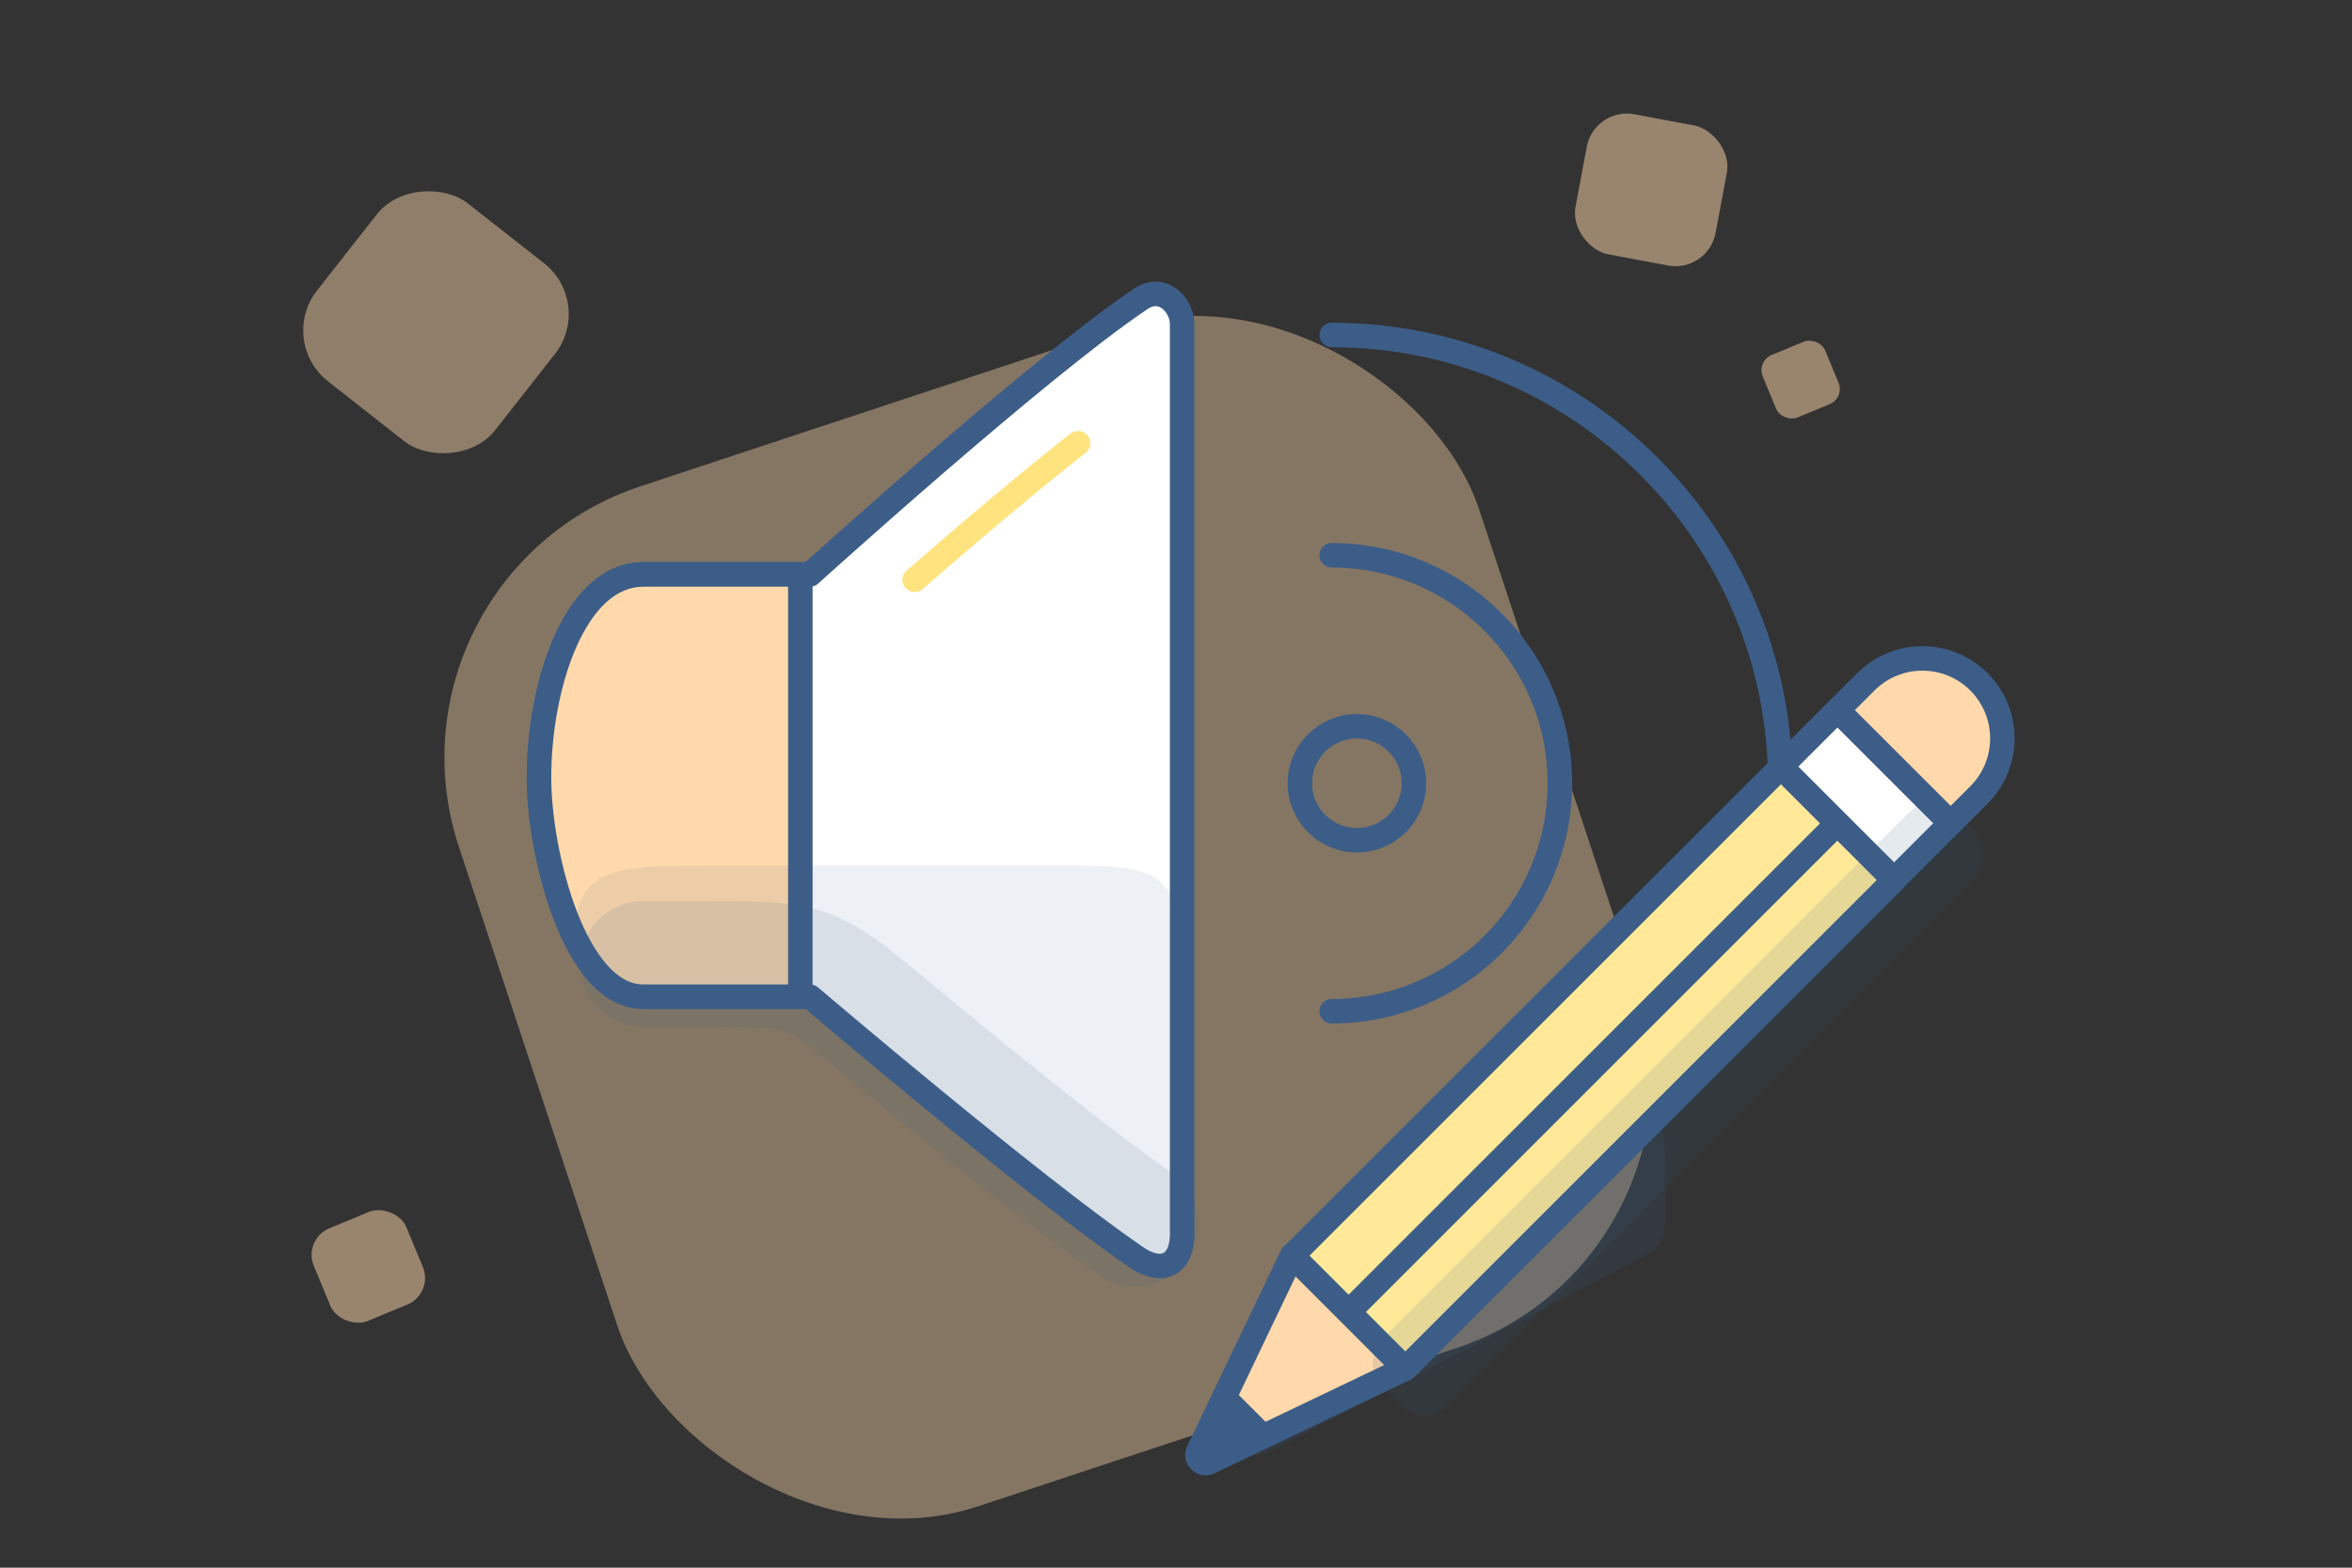 <svg fill="none" height="96" viewBox="0 0 144 96" width="144" xmlns="http://www.w3.org/2000/svg" xmlns:xlink="http://www.w3.org/1999/xlink"><rect x="0" y="0" width="144" height="96" fill="#333333" stroke="none"/><clipPath id="a"><path d="m0 0h144v96h-144z"/></clipPath><g clip-path="url(#a)"><g fill="#ffd9ab"><rect height="65.82" opacity=".4" rx="17.49" transform="matrix(-.949 .314 -.314 -.949 230.23 116.983)" width="65.82" x="105.695" y="77.031"/><rect height="8.722" opacity=".5" rx="2.494" transform="matrix(-.184 .983 .983 .184 97.608 6.539)" width="8.722"/><rect height="13.849" opacity=".45" rx="3.96" transform="matrix(-.618 .787 -.787 -.618 73.547 1.347)" width="13.849" x="36.446" y="18.554"/><rect height="6.139" opacity=".5" rx="1.755" transform="matrix(.383 .924 .924 -.383 18.54 75.891)" width="6.139"/><rect height="4.139" opacity=".5" rx="1" transform="matrix(.383 .924 .924 -.383 107.538 22.125)" width="4.139"/></g><path d="m69.705 18.397c-6.214 4.192-20.111 16.779-20.111 16.779h-10.212c-4.204 0-6.382 6.806-6.382 12.452 0 4.631 2.178 13.407 6.382 13.407h10.212s13.595 11.591 19.92 15.917c1.483 1.069 2.962.715 2.861-1.676v-55.458c0-1.069-1.189-2.532-2.67-1.422z" style="fill-rule:evenodd;clip-rule:evenodd;fill:#fff;stroke:#3c5d87;stroke-width:1.5;stroke-linejoin:round"/><path d="m66 27.14c-3.146 2.468-6.886 5.651-10 8.362" opacity=".5" stroke="#ffc800" stroke-linecap="round" stroke-width="1.5"/><path d="m86.568 47.964c0 1.927-1.564 3.49-3.492 3.49-1.928 0-3.492-1.563-3.492-3.49 0-1.927 1.564-3.49 3.492-3.49 1.928 0 3.492 1.563 3.492 3.49" stroke="#3c5d87" stroke-linecap="round" stroke-width="1.5"/><path d="m81.534 61.925c7.715 0 13.968-6.252 13.968-13.961 0-7.71-6.253-13.961-13.968-13.961" stroke="#3c5d87" stroke-linecap="round" stroke-width="1.5"/><path d="m81.534 75.415c15.17 0 27.466-12.29 27.466-27.451s-12.297-27.451-27.466-27.451" stroke="#3c5d87" stroke-linecap="round" stroke-width="1.5"/><path clip-rule="evenodd" d="m49 61.035v-25.859h-9.618c-4.204 0-6.382 6.806-6.382 12.452 0 4.631 2.178 13.407 6.382 13.407z" fill="#ffd9ab" fill-rule="evenodd"/><path d="m49 61.035v.75h.75v-.75zm0-25.859h.75v-.75h-.75zm.75 25.859v-25.859h-1.5v25.859zm-.75-26.609h-9.618v1.5h9.618zm-9.618 0c-2.568 0-4.351 2.076-5.453 4.554-1.122 2.523-1.679 5.745-1.679 8.648h1.5c0-2.742.531-5.747 1.55-8.038 1.039-2.337 2.446-3.663 4.082-3.663zm-7.132 13.202c0 2.405.56 5.848 1.665 8.71.552 1.431 1.258 2.764 2.136 3.751.881.991 1.993 1.696 3.331 1.696v-1.5c-.764 0-1.5-.393-2.21-1.192-.713-.802-1.34-1.953-1.858-3.295-1.036-2.684-1.564-5.944-1.564-8.17zm7.132 14.157h9.618v-1.5h-9.618z" fill="#3c5d87"/><path clip-rule="evenodd" d="m43.773 53c-5.536 0-8.304 0-8.562 3.724-.257 3.724 1.082 3.91 3.761 4.282.134.019.271.028.409.028h7.265c1.456 0 2.183 0 2.847.242.663.242 1.226.714 2.351 1.66 4.131 3.472 12.936 10.778 17.67 14.016 1.483 1.069 2.962.715 2.861-1.676v-14.276c0-3.771 0-5.657-1.172-6.828-1.172-1.172-3.057-1.172-6.828-1.172h-14.375z" fill="#3c5d87" fill-rule="evenodd" opacity=".09"/><path d="m39.382 59.035h3.896c3.112 0 4.668 0 6.08.51 1.412.51 2.631 1.524 5.069 3.55 4.536 3.771 11.191 9.192 15.087 11.857" opacity=".12" stroke="#3c5d87" stroke-linecap="round" stroke-width="7.714"/><path d="m79.338 88.072c-1.631.853-2.447 1.279-2.953.895-.506-.384-.314-1.284.07-3.085l.721-3.382c.178-.835.267-1.252.507-1.589.24-.338.605-.558 1.335-1l16.867-10.199c2.69-1.626 4.035-2.44 5.052-1.866 1.018.574 1.018 2.146 1.018 5.289v.689c0 1.18 0 1.77-.289 2.247-.29.478-.812.751-1.858 1.298z" fill="#3c5d87" opacity=".15"/><path d="m86.028 83.809h9.794v42.34h-9.794z" fill="#fff" transform="matrix(-.707 -.707 .707 -.707 87.597 203.901)"/><path d="m86.028 83.809h9.794v42.34h-9.794z" fill="#ffc800" fill-opacity=".4" transform="matrix(-.707 -.707 .707 -.707 87.597 203.901)"/><path d="m86.028 83.809h9.794v42.34h-9.794z" stroke="#3c5d87" stroke-linejoin="round" stroke-width="1.5" transform="matrix(-.707 -.707 .707 -.707 87.597 203.901)"/><path d="m0 0h9.794v4.897h-9.794z" fill="#fff" stroke="#3c5d87" stroke-linejoin="round" stroke-width="1.5" transform="matrix(-.707 -.707 -.707 .707 119.428 50.406)"/><path d="m121.161 48.678c1.912-1.912 1.912-5.013 0-6.925s-5.013-1.912-6.925 0l-1.732 1.731 6.926 6.925z" fill="#ffd9ab" stroke="#3c5d87" stroke-linejoin="round" stroke-width="1.5"/><path d="m82.563 80.348 29.939-29.939" stroke="#3c5d87" stroke-width="1.5"/><path d="m74.031 89.547c-.425.203-.87-.241-.667-.667l5.737-11.995 6.925 6.925z" fill="#ffd9ab" stroke="#3c5d87" stroke-linejoin="round" stroke-width="1.5"/><path d="m74.094 89.49c-.43.215-.886-.241-.671-.671l1.938-3.876 2.609 2.609z" fill="#3c5d87"/><rect fill="#3c5d87" height="49.688" opacity=".13" rx="2" transform="matrix(-.707 -.707 .707 -.707 86.998 210.997)" width="5.706" x="87.198" y="87.481"/></g></svg>